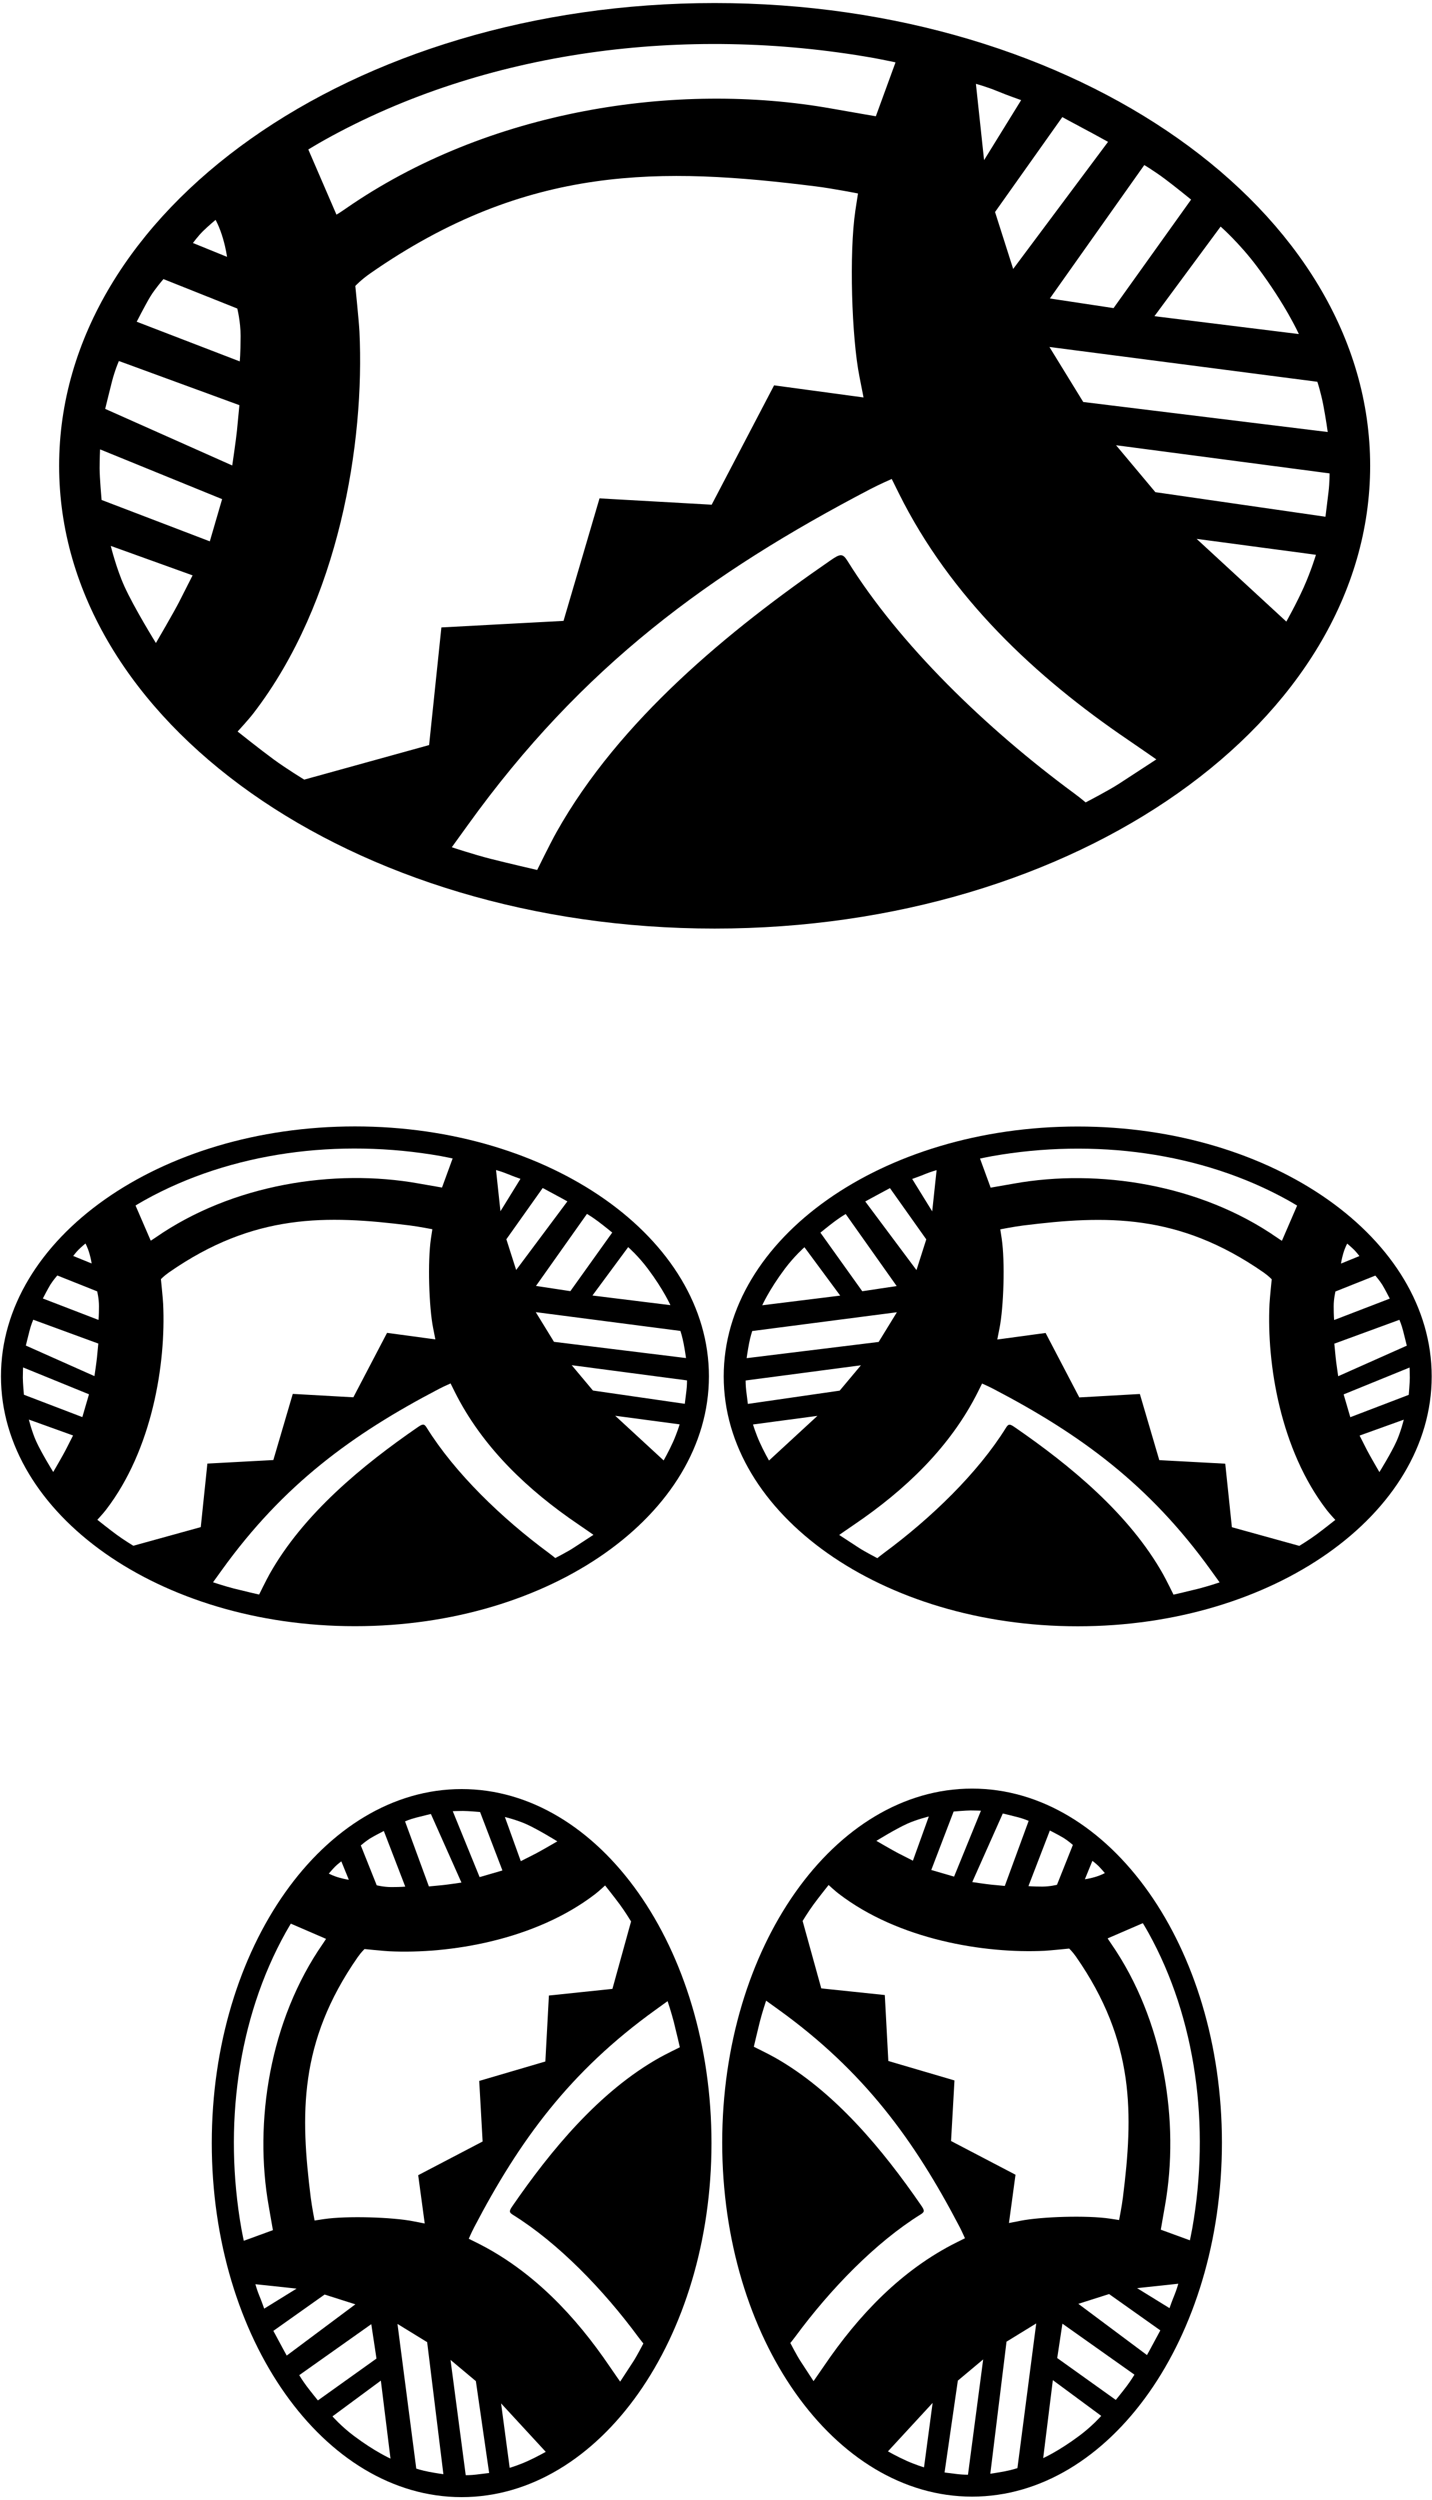 <?xml version="1.0" encoding="UTF-8"?>
<svg xmlns="http://www.w3.org/2000/svg" xmlns:xlink="http://www.w3.org/1999/xlink" width="283pt" height="494pt" viewBox="0 0 283 494" version="1.1">
<g id="surface1">
<path style=" stroke:none;fill-rule:nonzero;fill:rgb(0%,0%,0%);fill-opacity:1;" d="M 270.777 92.043 C 270.777 41.543 212.777 0.602 141.23 0.602 C 69.684 0.602 11.684 41.543 11.684 92.043 C 11.684 142.547 69.684 183.488 141.23 183.488 C 212.777 183.488 270.777 142.547 270.777 92.043 Z M 262.539 97.297 C 262.301 99.285 261.945 102.109 261.945 102.109 L 228.328 97.254 L 220.562 87.98 L 262.758 93.543 C 262.758 93.543 262.781 95.309 262.539 97.297 Z M 261.516 80.035 C 262.016 82.617 262.391 85.367 262.391 85.367 L 214.074 79.434 L 207.395 68.562 L 260.344 75.441 C 260.344 75.441 261.016 77.449 261.516 80.035 Z M 248.395 52.645 C 254.145 60.312 256.684 66.012 256.684 66.012 L 228.145 62.48 L 241.227 44.773 C 241.227 44.773 244.895 47.977 248.395 52.645 Z M 230.18 35.332 C 232.254 36.879 235.391 39.441 235.391 39.441 L 220.066 60.883 L 207.48 58.98 L 226.141 32.613 C 226.141 32.613 228.105 33.785 230.18 35.332 Z M 213.969 25.309 C 216.188 26.48 218.977 28.031 218.977 28.031 L 200.23 53.145 L 196.645 41.895 L 209.941 23.137 C 209.941 23.137 211.754 24.137 213.969 25.309 Z M 197.047 17.992 C 199.031 18.82 201.805 19.785 201.805 19.785 L 194.48 31.645 L 192.863 16.566 C 192.863 16.566 195.055 17.16 197.047 17.992 Z M 64.215 27.617 C 95.895 9.98 135.332 4.871 172.625 11.453 C 174.105 11.719 176.98 12.32 176.98 12.32 L 173.09 22.977 C 173.09 22.977 168.23 22.145 164.379 21.461 C 133.684 15.988 96.395 21.73 68.312 41.23 C 66.934 42.188 66.492 42.414 66.492 42.414 L 60.93 29.539 C 60.93 29.539 62.766 28.422 64.215 27.617 Z M 40.062 45.73 C 40.98 44.812 42.602 43.445 42.602 43.445 C 42.602 43.445 43.395 44.812 44.086 47.199 C 44.68 49.258 44.867 50.758 44.867 50.758 L 38.125 48.016 C 38.125 48.016 39.145 46.645 40.062 45.73 Z M 29.73 58.562 C 30.645 57.062 32.301 55.148 32.301 55.148 L 46.891 60.965 C 46.891 60.965 47.551 63.539 47.547 66.375 C 47.539 70.117 47.379 71.414 47.379 71.414 L 27.016 63.574 C 27.016 63.574 28.812 60.062 29.73 58.562 Z M 35.391 118.961 C 34.418 120.879 30.812 127.062 30.812 127.062 C 30.812 127.062 26.523 120.152 24.562 115.812 C 22.98 112.312 21.891 107.871 21.891 107.871 L 38.062 113.695 C 38.062 113.695 36.363 117.039 35.391 118.961 Z M 41.465 106.973 L 20.078 98.793 C 20.078 98.793 19.684 94.375 19.684 92.539 C 19.684 90.711 19.773 88.797 19.773 88.797 L 43.895 98.629 Z M 45.895 91.98 L 20.789 80.797 C 20.789 80.797 21.496 77.863 22.109 75.461 C 22.727 73.059 23.496 71.336 23.496 71.336 L 47.312 80.062 C 47.312 80.062 47 83.277 46.832 85.043 C 46.664 86.812 45.895 91.98 45.895 91.98 Z M 84.801 147.227 L 60.125 154.055 C 60.125 154.055 56.652 151.945 54.023 150.016 C 51.391 148.086 46.957 144.551 46.957 144.551 C 46.957 144.551 49.055 142.281 50.066 140.969 C 67.062 118.895 72.09 87.422 71.035 65.539 C 70.934 63.48 70.219 56.508 70.219 56.508 C 70.219 56.508 71.312 55.312 73.23 53.98 C 104.328 32.344 130.941 33.043 161.211 36.828 C 164.57 37.25 169.562 38.23 169.562 38.23 C 169.562 38.23 169.27 40.105 169.039 41.625 C 167.797 49.965 168.301 66.688 169.855 74.453 C 170.273 76.535 170.656 78.539 170.656 78.539 L 152.98 76.145 L 140.645 99.73 L 118.48 98.48 L 111.367 122.688 L 87.23 123.98 Z M 221.172 154.852 C 219.109 156.199 214.551 158.559 214.551 158.559 C 214.551 158.559 213.562 157.711 212.23 156.73 C 194.84 143.914 177.758 127.348 167.52 110.891 C 166.516 109.273 166.055 109.402 164.051 110.785 C 144.066 124.57 122.402 142.297 109.965 164.461 C 108.746 166.629 106.16 171.91 106.16 171.91 C 106.16 171.91 100.242 170.543 96.941 169.703 C 93.641 168.863 89.285 167.418 89.285 167.418 C 89.285 167.418 90.727 165.43 92.422 163.074 C 115.062 131.562 140.344 113.191 171.992 96.652 C 173.809 95.703 176.23 94.645 176.23 94.645 C 176.23 94.645 177.145 96.496 177.656 97.523 C 187.82 117.977 204.547 133.723 222.977 146.23 C 225.309 147.812 228.52 150.059 228.52 150.059 C 228.52 150.059 223.23 153.508 221.172 154.852 Z M 260.062 109.629 C 260.062 109.629 259.145 112.715 257.648 116.062 C 256.152 119.406 254.211 122.828 254.211 122.828 L 236.48 106.48 L 260.062 109.629 "/>
<path style=" stroke:none;fill-rule:nonzero;fill:rgb(0%,0%,0%);fill-opacity:1;" d="M 140.102 271.961 C 140.102 244.688 108.781 222.582 70.148 222.582 C 31.512 222.582 0.191 244.688 0.191 271.961 C 0.191 299.23 31.512 321.34 70.148 321.34 C 108.781 321.34 140.102 299.23 140.102 271.961 Z M 133.012 284.93 C 132.203 286.734 131.156 288.586 131.156 288.586 L 121.582 279.758 L 134.316 281.457 C 134.316 281.457 133.82 283.121 133.012 284.93 Z M 135.656 274.797 C 135.523 275.871 135.332 277.398 135.332 277.398 L 117.18 274.773 L 112.984 269.766 L 135.773 272.77 C 135.773 272.77 135.785 273.723 135.656 274.797 Z M 135.102 265.477 C 135.371 266.871 135.574 268.355 135.574 268.355 L 109.48 265.148 L 105.879 259.281 L 134.469 262.996 C 134.469 262.996 134.828 264.078 135.102 265.477 Z M 128.016 250.688 C 131.121 254.824 132.492 257.902 132.492 257.902 L 117.082 255.996 L 124.145 246.434 C 124.145 246.434 126.125 248.164 128.016 250.688 Z M 118.18 241.336 C 119.301 242.172 120.992 243.555 120.992 243.555 L 112.719 255.133 L 105.922 254.105 L 116 239.867 C 116 239.867 117.059 240.5 118.18 241.336 Z M 109.426 235.922 C 110.621 236.555 112.129 237.395 112.129 237.395 L 102.008 250.953 L 100.07 244.879 L 107.254 234.75 C 107.254 234.75 108.23 235.289 109.426 235.922 Z M 100.285 231.973 C 101.359 232.422 102.855 232.941 102.855 232.941 L 98.902 239.348 L 98.027 231.203 C 98.027 231.203 99.215 231.523 100.285 231.973 Z M 28.559 237.172 C 45.668 227.645 66.961 224.887 87.102 228.441 C 87.902 228.586 89.453 228.91 89.453 228.91 L 87.352 234.664 C 87.352 234.664 84.727 234.215 82.648 233.844 C 66.07 230.891 45.938 233.988 30.77 244.52 C 30.027 245.035 29.789 245.16 29.789 245.16 L 26.785 238.211 C 26.785 238.211 27.777 237.605 28.559 237.172 Z M 15.516 246.949 C 16.012 246.453 16.887 245.715 16.887 245.715 C 16.887 245.715 17.316 246.453 17.688 247.746 C 18.008 248.855 18.109 249.664 18.109 249.664 L 14.469 248.184 C 14.469 248.184 15.02 247.445 15.516 246.949 Z M 9.938 253.879 C 10.43 253.07 11.324 252.035 11.324 252.035 L 19.203 255.176 C 19.203 255.176 19.559 256.57 19.559 258.098 C 19.555 260.121 19.465 260.82 19.465 260.82 L 8.469 256.586 C 8.469 256.586 9.441 254.691 9.938 253.879 Z M 12.992 286.496 C 12.469 287.531 10.52 290.871 10.52 290.871 C 10.52 290.871 8.207 287.137 7.145 284.797 C 6.293 282.906 5.703 280.508 5.703 280.508 L 14.438 283.652 C 14.438 283.652 13.52 285.461 12.992 286.496 Z M 16.273 280.02 L 4.727 275.605 C 4.727 275.605 4.512 273.219 4.512 272.23 C 4.512 271.238 4.562 270.207 4.562 270.207 L 17.586 275.516 Z M 18.664 271.926 L 5.109 265.887 C 5.109 265.887 5.488 264.305 5.824 263.004 C 6.156 261.707 6.57 260.777 6.57 260.777 L 19.43 265.492 C 19.43 265.492 19.262 267.227 19.172 268.18 C 19.082 269.137 18.664 271.926 18.664 271.926 Z M 39.676 301.762 L 26.348 305.445 C 26.348 305.445 24.473 304.309 23.055 303.266 C 21.633 302.223 19.238 300.312 19.238 300.312 C 19.238 300.312 20.371 299.09 20.918 298.379 C 30.098 286.461 32.812 269.465 32.242 257.648 C 32.188 256.535 31.801 252.77 31.801 252.77 C 31.801 252.77 32.391 252.125 33.426 251.406 C 50.219 239.723 64.59 240.102 80.934 242.145 C 82.75 242.371 85.445 242.898 85.445 242.898 C 85.445 242.898 85.289 243.914 85.164 244.734 C 84.492 249.238 84.766 258.27 85.605 262.461 C 85.828 263.586 86.039 264.668 86.039 264.668 L 76.492 263.375 L 69.832 276.109 L 57.859 275.438 L 54.02 288.508 L 40.984 289.207 Z M 53.262 311.066 C 52.605 312.238 51.207 315.09 51.207 315.09 C 51.207 315.09 48.016 314.352 46.23 313.898 C 44.449 313.445 42.098 312.664 42.098 312.664 C 42.098 312.664 42.875 311.59 43.789 310.316 C 56.016 293.301 69.668 283.379 86.758 274.449 C 87.738 273.938 89.047 273.367 89.047 273.367 C 89.047 273.367 89.543 274.367 89.816 274.922 C 95.305 285.965 104.336 294.469 114.289 301.219 C 115.551 302.074 117.281 303.285 117.281 303.285 C 117.281 303.285 114.426 305.148 113.312 305.879 C 112.203 306.605 109.738 307.879 109.738 307.879 C 109.738 307.879 109.207 307.422 108.484 306.891 C 99.094 299.973 89.871 291.023 84.344 282.137 C 83.801 281.266 83.551 281.336 82.469 282.078 C 71.676 289.523 59.98 299.098 53.262 311.066 "/>
<path style=" stroke:none;fill-rule:nonzero;fill:rgb(0%,0%,0%);fill-opacity:1;" d="M 192.105 353.43 C 164.836 353.43 142.727 384.75 142.727 423.387 C 142.727 462.02 164.836 493.34 192.105 493.34 C 219.375 493.34 241.484 462.02 241.484 423.387 C 241.484 384.75 219.375 353.43 192.105 353.43 Z M 215.883 367.707 C 215.883 367.707 216.621 368.258 217.113 368.754 C 217.609 369.25 218.348 370.125 218.348 370.125 C 218.348 370.125 217.609 370.555 216.32 370.926 C 215.211 371.246 214.398 371.348 214.398 371.348 Z M 210.184 363.176 C 210.996 363.668 212.027 364.562 212.027 364.562 L 208.887 372.441 C 208.887 372.441 207.496 372.797 205.969 372.797 C 203.945 372.789 203.246 372.703 203.246 372.703 L 207.48 361.711 C 207.48 361.711 209.375 362.68 210.184 363.176 Z M 201.059 359.059 C 202.359 359.395 203.289 359.809 203.289 359.809 L 198.574 372.668 C 198.574 372.668 196.84 372.5 195.887 372.41 C 194.93 372.316 192.141 371.902 192.141 371.902 L 198.18 358.348 C 198.18 358.348 199.762 358.727 201.059 359.059 Z M 188.461 357.965 C 188.461 357.965 190.848 357.75 191.836 357.75 C 192.824 357.75 193.859 357.797 193.859 357.797 L 188.551 370.824 L 184.043 369.512 Z M 179.27 360.383 C 181.16 359.527 183.559 358.941 183.559 358.941 L 180.414 367.676 C 180.414 367.676 178.605 366.758 177.57 366.23 C 176.535 365.703 173.195 363.758 173.195 363.758 C 173.195 363.758 176.926 361.445 179.27 360.383 Z M 160.801 376.293 C 161.844 374.871 163.754 372.477 163.754 372.477 C 163.754 372.477 164.977 373.609 165.688 374.156 C 177.605 383.336 194.602 386.051 206.418 385.48 C 207.531 385.426 211.293 385.039 211.293 385.039 C 211.293 385.039 211.941 385.629 212.66 386.664 C 224.344 403.457 223.965 417.828 221.922 434.172 C 221.695 435.988 221.164 438.684 221.164 438.684 C 221.164 438.684 220.152 438.527 219.328 438.402 C 214.828 437.73 205.797 438.004 201.605 438.844 C 200.48 439.066 199.395 439.277 199.395 439.277 L 200.691 429.73 L 187.953 423.07 L 188.629 411.098 L 175.559 407.258 L 174.859 394.223 L 162.305 392.91 L 158.617 379.586 C 158.617 379.586 159.758 377.711 160.801 376.293 Z M 162.844 467.527 C 161.988 468.785 160.777 470.52 160.777 470.52 C 160.777 470.52 158.914 467.664 158.188 466.551 C 157.461 465.441 156.188 462.977 156.188 462.977 C 156.188 462.977 156.645 462.445 157.176 461.723 C 164.094 452.332 173.039 443.109 181.93 437.582 C 182.801 437.039 182.73 436.789 181.984 435.707 C 174.539 424.914 164.969 413.219 153 406.5 C 151.828 405.844 148.977 404.445 148.977 404.445 C 148.977 404.445 149.715 401.254 150.168 399.469 C 150.621 397.688 151.402 395.336 151.402 395.336 C 151.402 395.336 152.477 396.113 153.75 397.027 C 170.766 409.254 180.688 422.906 189.617 439.996 C 190.129 440.977 190.699 442.285 190.699 442.285 C 190.699 442.285 189.699 442.781 189.145 443.055 C 178.102 448.543 169.598 457.574 162.844 467.527 Z M 182.609 487.555 C 182.609 487.555 180.941 487.059 179.137 486.25 C 177.328 485.441 175.48 484.395 175.48 484.395 L 184.309 474.82 Z M 191.297 489.012 C 191.297 489.012 190.344 489.02 189.27 488.895 C 188.195 488.762 186.668 488.57 186.668 488.57 L 189.293 470.418 L 194.301 466.223 Z M 201.07 487.707 C 201.07 487.707 199.984 488.066 198.59 488.336 C 197.195 488.609 195.711 488.812 195.711 488.812 L 198.914 462.719 L 204.785 459.113 Z M 213.379 481.254 C 209.238 484.359 206.16 485.73 206.16 485.73 L 208.07 470.32 L 217.633 477.383 C 217.633 477.383 215.902 479.363 213.379 481.254 Z M 222.73 471.418 C 221.895 472.539 220.512 474.23 220.512 474.23 L 208.934 465.957 L 209.961 459.16 L 224.195 469.238 C 224.195 469.238 223.566 470.297 222.73 471.418 Z M 228.141 462.664 C 227.512 463.859 226.672 465.367 226.672 465.367 L 213.109 455.242 L 219.184 453.309 L 229.312 460.488 C 229.312 460.488 228.773 461.469 228.141 462.664 Z M 232.094 453.523 C 231.645 454.598 231.125 456.094 231.125 456.094 L 224.719 452.141 L 232.863 451.266 C 232.863 451.266 232.539 452.449 232.094 453.523 Z M 226.895 381.797 C 236.422 398.906 239.18 420.199 235.621 440.34 C 235.48 441.137 235.156 442.691 235.156 442.691 L 229.402 440.59 C 229.402 440.59 229.852 437.965 230.223 435.887 C 233.176 419.309 230.074 399.176 219.547 384.008 C 219.027 383.266 218.902 383.027 218.902 383.027 L 225.855 380.02 C 225.855 380.02 226.461 381.012 226.895 381.797 "/>
<path style=" stroke:none;fill-rule:nonzero;fill:rgb(0%,0%,0%);fill-opacity:1;" d="M 91.23 353.523 C 63.961 353.523 41.852 384.848 41.852 423.48 C 41.852 462.117 63.961 493.438 91.23 493.438 C 118.504 493.438 140.609 462.117 140.609 423.48 C 140.609 384.848 118.504 353.523 91.23 353.523 Z M 104.066 360.48 C 106.406 361.539 110.141 363.855 110.141 363.855 C 110.141 363.855 106.801 365.801 105.766 366.328 C 104.73 366.852 102.922 367.77 102.922 367.77 L 99.777 359.039 C 99.777 359.039 102.176 359.625 104.066 360.48 Z M 91.5 357.848 C 92.488 357.848 94.875 358.059 94.875 358.059 L 99.293 369.609 L 94.785 370.922 L 89.477 357.895 C 89.477 357.895 90.508 357.848 91.5 357.848 Z M 82.277 359.156 C 83.574 358.824 85.156 358.445 85.156 358.445 L 91.195 372 C 91.195 372 88.406 372.414 87.449 372.508 C 86.496 372.598 84.762 372.766 84.762 372.766 L 80.047 359.906 C 80.047 359.906 80.977 359.488 82.277 359.156 Z M 73.152 363.27 C 73.961 362.773 75.855 361.805 75.855 361.805 L 80.09 372.801 C 80.09 372.801 79.391 372.887 77.367 372.891 C 75.84 372.895 74.449 372.539 74.449 372.539 L 71.305 364.66 C 71.305 364.66 72.34 363.766 73.152 363.27 Z M 66.219 368.852 C 66.715 368.355 67.453 367.805 67.453 367.805 L 68.938 371.445 C 68.938 371.445 68.125 371.344 67.016 371.023 C 65.727 370.648 64.984 370.223 64.984 370.223 C 64.984 370.223 65.727 369.348 66.219 368.852 Z M 47.711 440.434 C 44.156 420.297 46.914 399 56.441 381.895 C 56.875 381.109 57.477 380.117 57.477 380.117 L 64.43 383.121 C 64.43 383.121 64.305 383.363 63.789 384.105 C 53.262 399.27 50.16 419.406 53.113 435.98 C 53.484 438.062 53.934 440.684 53.934 440.684 L 48.18 442.785 C 48.18 442.785 47.852 441.234 47.711 440.434 Z M 51.242 453.621 C 50.793 452.547 50.473 451.363 50.473 451.363 L 58.613 452.234 L 52.211 456.191 C 52.211 456.191 51.691 454.695 51.242 453.621 Z M 55.195 462.762 C 54.562 461.562 54.02 460.586 54.02 460.586 L 64.152 453.406 L 70.227 455.34 L 56.664 465.465 C 56.664 465.465 55.824 463.957 55.195 462.762 Z M 62.824 474.328 C 62.824 474.328 61.441 472.633 60.605 471.516 C 59.77 470.395 59.137 469.336 59.137 469.336 L 73.375 459.258 L 74.402 466.055 Z M 69.957 481.352 C 67.434 479.461 65.703 477.48 65.703 477.48 L 75.266 470.414 L 77.172 485.824 C 77.172 485.824 74.094 484.457 69.957 481.352 Z M 84.746 488.434 C 83.352 488.164 82.266 487.805 82.266 487.805 L 78.551 459.211 L 84.418 462.816 L 87.625 488.906 C 87.625 488.906 86.141 488.703 84.746 488.434 Z M 94.066 488.988 C 92.992 489.117 92.039 489.105 92.039 489.105 L 89.035 466.32 L 94.043 470.516 L 96.668 488.668 C 96.668 488.668 95.141 488.859 94.066 488.988 Z M 104.199 486.348 C 102.395 487.156 100.727 487.652 100.727 487.652 L 99.027 474.914 L 107.855 484.488 C 107.855 484.488 106.008 485.539 104.199 486.348 Z M 131.934 395.43 C 131.934 395.43 132.715 397.785 133.168 399.566 C 133.621 401.348 134.355 404.543 134.355 404.543 C 134.355 404.543 131.508 405.938 130.336 406.598 C 118.367 413.316 108.797 425.012 101.352 435.805 C 100.605 436.887 100.535 437.137 101.406 437.68 C 110.297 443.207 119.242 452.43 126.16 461.82 C 126.691 462.539 127.148 463.074 127.148 463.074 C 127.148 463.074 125.875 465.535 125.148 466.648 C 124.422 467.762 122.559 470.617 122.559 470.617 C 122.559 470.617 121.344 468.883 120.488 467.625 C 113.738 457.672 105.234 448.641 94.191 443.152 C 93.637 442.875 92.637 442.383 92.637 442.383 C 92.637 442.383 93.207 441.074 93.719 440.094 C 102.648 423 112.57 409.352 129.586 397.125 C 130.859 396.211 131.934 395.43 131.934 395.43 Z M 122.535 376.391 C 123.578 377.809 124.715 379.684 124.715 379.684 L 121.031 393.008 L 108.477 394.32 L 107.777 407.355 L 94.707 411.195 L 95.379 423.164 L 82.645 429.824 L 83.938 439.371 C 83.938 439.371 82.855 439.164 81.73 438.938 C 77.539 438.102 68.508 437.828 64.004 438.5 C 63.184 438.621 62.172 438.781 62.172 438.781 C 62.172 438.781 61.641 436.086 61.414 434.27 C 59.371 417.926 58.992 403.555 70.676 386.762 C 71.395 385.727 72.043 385.137 72.043 385.137 C 72.043 385.137 75.805 385.52 76.918 385.574 C 88.734 386.145 105.73 383.43 117.648 374.254 C 118.359 373.707 119.582 372.57 119.582 372.57 C 119.582 372.57 121.492 374.969 122.535 376.391 "/>
<path style=" stroke:none;fill-rule:nonzero;fill:rgb(0%,0%,0%);fill-opacity:1;" d="M 212.98 222.602 C 174.344 222.602 143.023 244.711 143.023 271.98 C 143.023 299.254 174.344 321.359 212.98 321.359 C 251.613 321.359 282.938 299.254 282.938 271.98 C 282.938 244.711 251.613 222.602 212.98 222.602 Z M 265.438 247.766 C 265.812 246.477 266.242 245.738 266.242 245.738 C 266.242 245.738 267.117 246.477 267.609 246.973 C 268.105 247.465 268.656 248.203 268.656 248.203 L 265.016 249.688 C 265.016 249.688 265.117 248.879 265.438 247.766 Z M 263.922 255.199 L 271.805 252.059 C 271.805 252.059 272.695 253.09 273.191 253.902 C 273.688 254.711 274.656 256.609 274.656 256.609 L 263.66 260.84 C 263.66 260.84 263.574 260.141 263.57 258.121 C 263.566 256.59 263.922 255.199 263.922 255.199 Z M 196.027 228.465 C 216.164 224.906 237.461 227.664 254.57 237.191 C 255.352 237.629 256.344 238.23 256.344 238.23 L 253.34 245.184 C 253.34 245.184 253.102 245.059 252.355 244.539 C 237.191 234.012 217.055 230.91 200.48 233.863 C 198.402 234.234 195.777 234.684 195.777 234.684 L 193.676 228.934 C 193.676 228.934 195.227 228.605 196.027 228.465 Z M 182.84 231.992 C 183.914 231.547 185.098 231.223 185.098 231.223 L 184.227 239.367 L 180.27 232.961 C 180.27 232.961 181.766 232.441 182.84 231.992 Z M 173.699 235.945 C 174.898 235.312 175.875 234.773 175.875 234.773 L 183.055 244.902 L 181.121 250.977 L 170.996 237.414 C 170.996 237.414 172.504 236.578 173.699 235.945 Z M 164.949 241.355 C 166.066 240.52 167.129 239.891 167.129 239.891 L 177.207 254.129 L 170.406 255.152 L 162.133 243.574 C 162.133 243.574 163.828 242.191 164.949 241.355 Z M 155.109 250.707 C 157.004 248.184 158.98 246.453 158.98 246.453 L 166.047 256.016 L 150.637 257.926 C 150.637 257.926 152.008 254.848 155.109 250.707 Z M 148.027 265.496 C 148.297 264.102 148.656 263.016 148.656 263.016 L 177.25 259.301 L 173.645 265.172 L 147.555 268.375 C 147.555 268.375 147.758 266.891 148.027 265.496 Z M 147.473 274.816 C 147.344 273.742 147.355 272.789 147.355 272.789 L 170.141 269.785 L 165.945 274.793 L 147.797 277.418 C 147.797 277.418 147.602 275.891 147.473 274.816 Z M 151.973 288.605 C 151.973 288.605 150.922 286.758 150.113 284.949 C 149.309 283.145 148.812 281.477 148.812 281.477 L 161.547 279.777 Z M 236.895 313.918 C 235.113 314.371 231.918 315.109 231.918 315.109 C 231.918 315.109 230.523 312.258 229.863 311.086 C 223.148 299.117 211.449 289.547 200.656 282.102 C 199.574 281.355 199.328 281.285 198.785 282.16 C 193.258 291.047 184.031 299.992 174.641 306.91 C 173.922 307.441 173.387 307.898 173.387 307.898 C 173.387 307.898 170.926 306.625 169.812 305.898 C 168.699 305.172 165.844 303.309 165.844 303.309 C 165.844 303.309 167.578 302.098 168.84 301.242 C 178.789 294.488 187.82 285.984 193.312 274.941 C 193.586 274.387 194.082 273.387 194.082 273.387 C 194.082 273.387 195.387 273.961 196.367 274.473 C 213.461 283.402 227.109 293.32 239.34 310.336 C 240.254 311.609 241.031 312.684 241.031 312.684 C 241.031 312.684 238.68 313.465 236.895 313.918 Z M 260.074 303.285 C 258.652 304.328 256.777 305.469 256.777 305.469 L 243.453 301.781 L 242.141 289.227 L 229.105 288.527 L 225.266 275.457 L 213.297 276.133 L 206.637 263.395 L 197.09 264.691 C 197.09 264.691 197.297 263.609 197.523 262.484 C 198.363 258.289 198.633 249.258 197.965 244.758 C 197.84 243.934 197.68 242.922 197.68 242.922 C 197.68 242.922 200.375 242.391 202.191 242.164 C 218.535 240.121 232.906 239.742 249.699 251.426 C 250.734 252.145 251.324 252.793 251.324 252.793 C 251.324 252.793 250.941 256.559 250.887 257.668 C 250.316 269.484 253.031 286.48 262.211 298.402 C 262.754 299.109 263.891 300.336 263.891 300.336 C 263.891 300.336 261.492 302.246 260.074 303.285 Z M 263.957 268.203 C 263.863 267.246 263.695 265.512 263.695 265.512 L 276.559 260.797 C 276.559 260.797 276.973 261.73 277.305 263.027 C 277.637 264.324 278.02 265.906 278.02 265.906 L 264.461 271.945 C 264.461 271.945 264.047 269.156 263.957 268.203 Z M 275.98 284.816 C 274.922 287.16 272.605 290.891 272.605 290.891 C 272.605 290.891 270.66 287.551 270.133 286.516 C 269.609 285.48 268.691 283.672 268.691 283.672 L 277.426 280.527 C 277.426 280.527 276.836 282.926 275.98 284.816 Z M 266.855 280.043 L 265.539 275.535 L 278.566 270.227 C 278.566 270.227 278.613 271.262 278.613 272.25 C 278.613 273.238 278.402 275.625 278.402 275.625 L 266.855 280.043 "/>
</g>
</svg>
